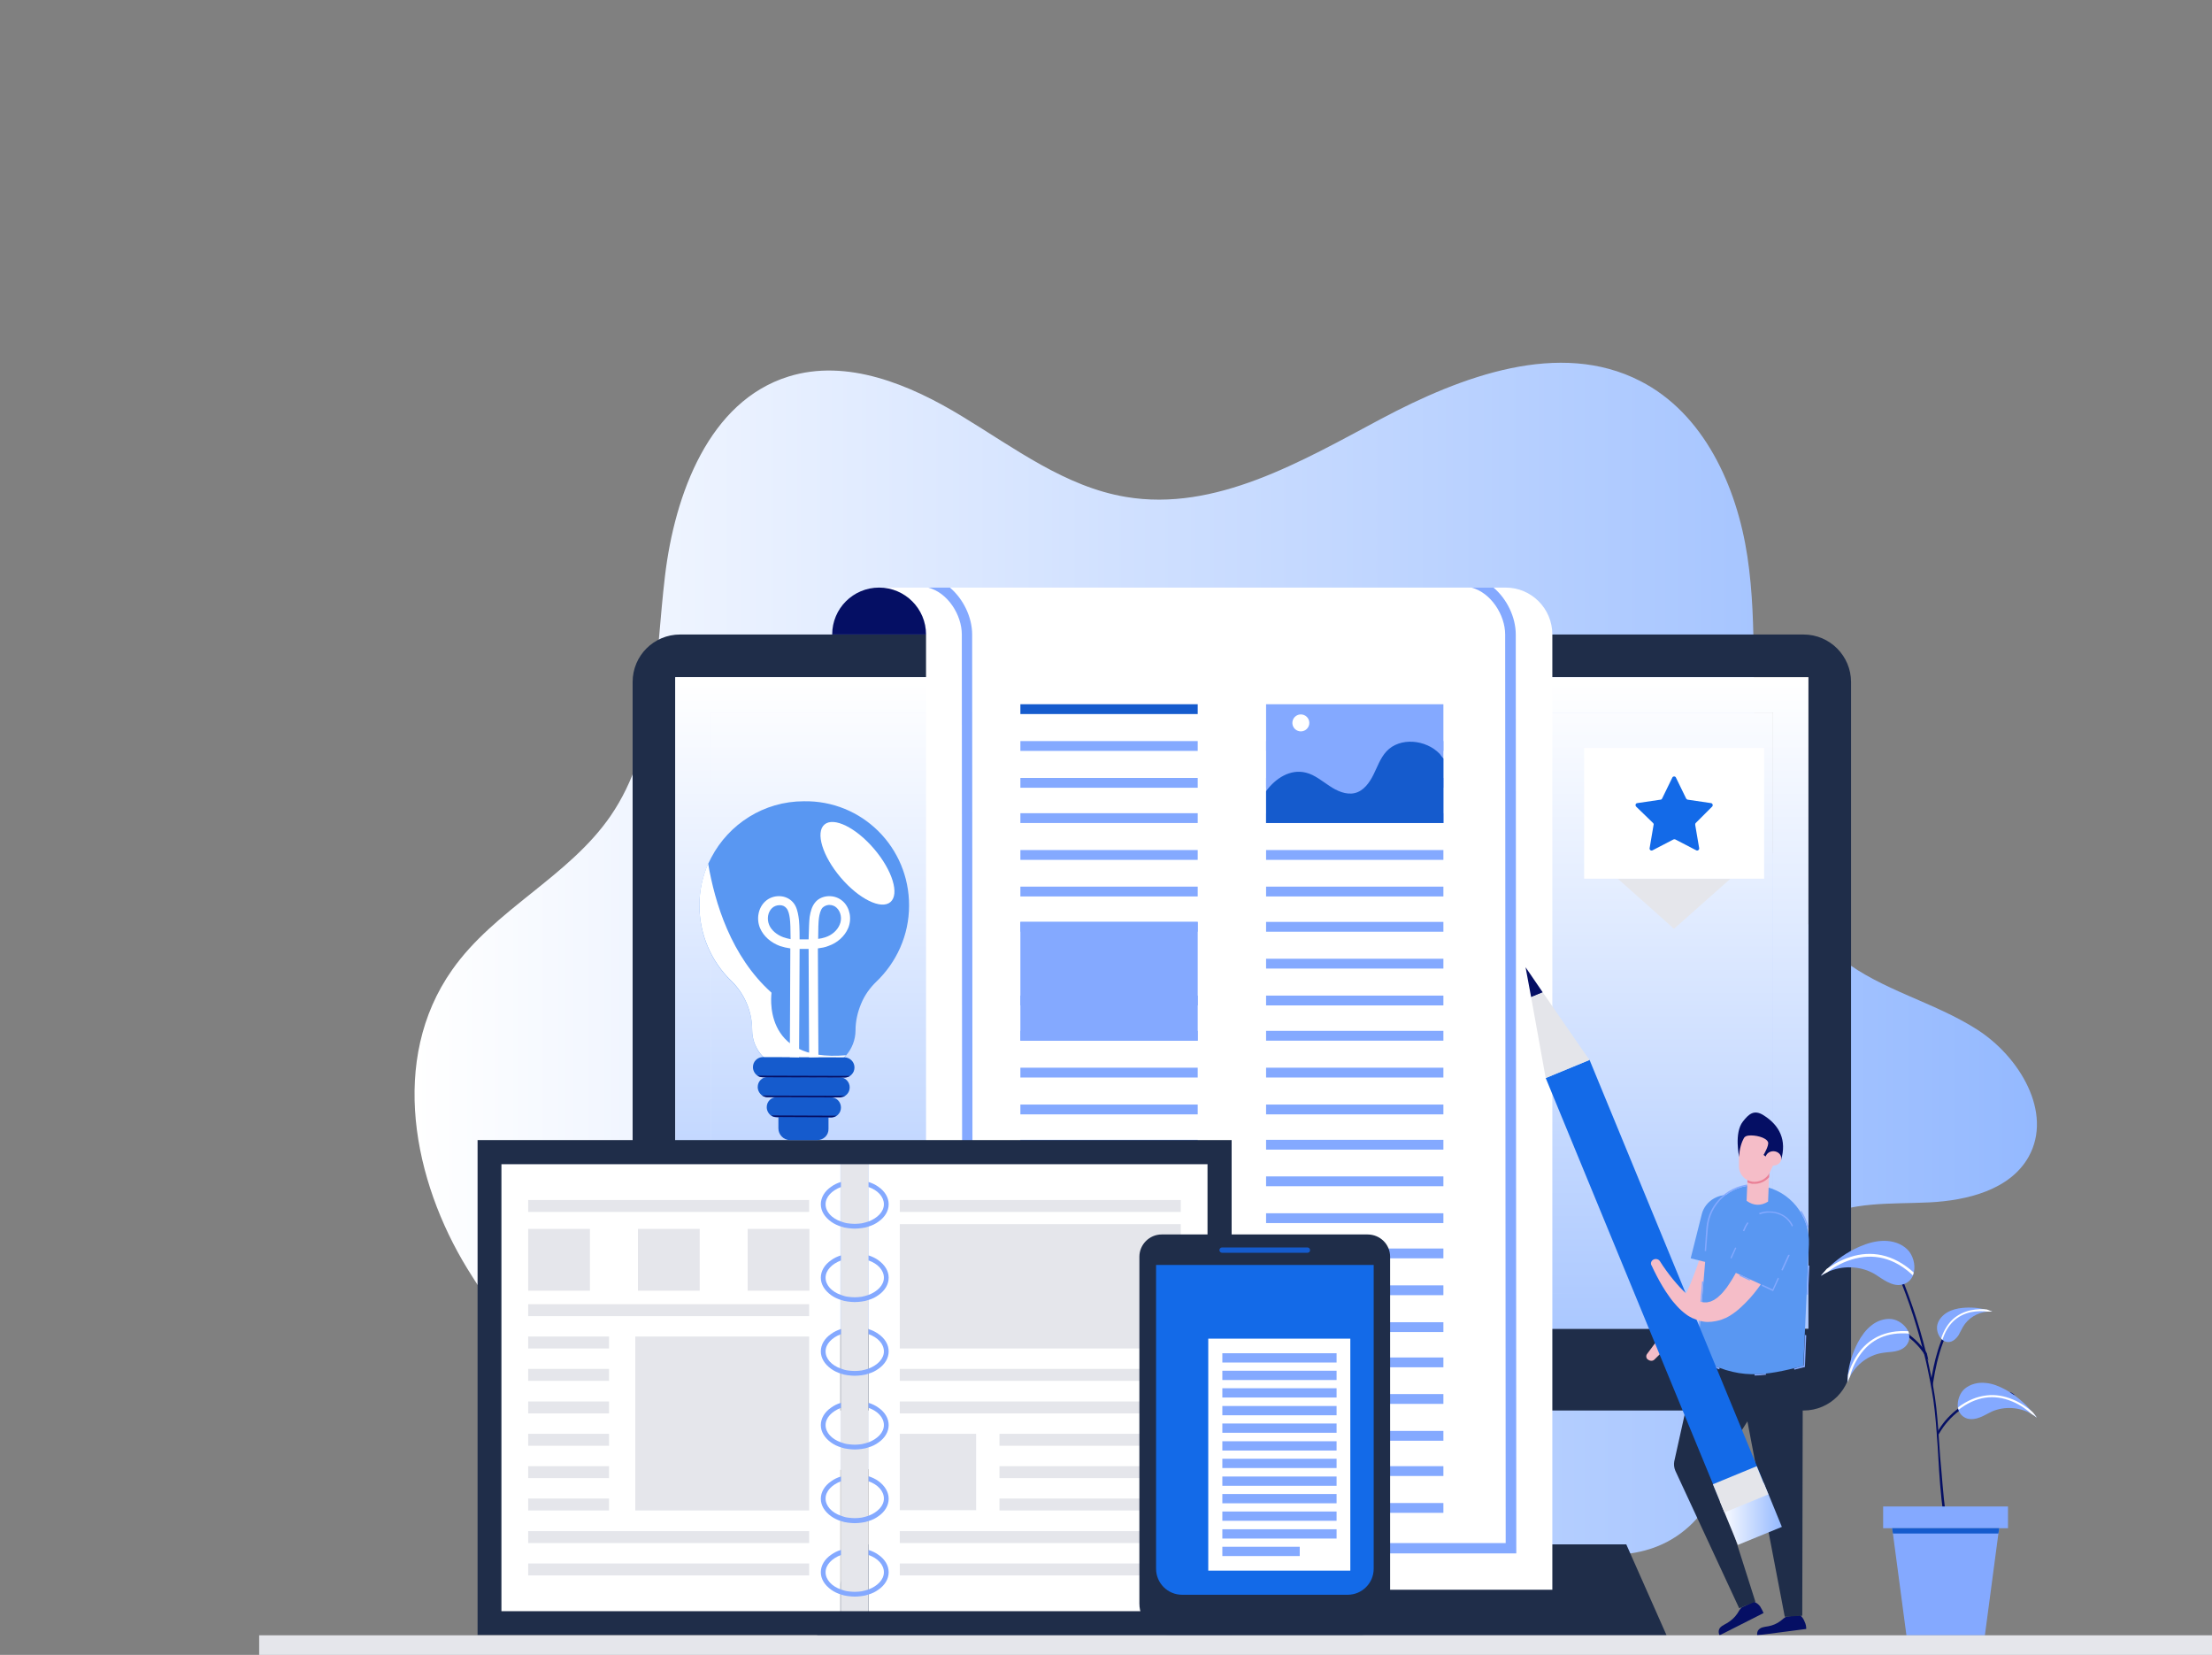 <svg width="734" height="549" viewBox="0 0 734 549" fill="none" xmlns="http://www.w3.org/2000/svg">
<rect x="0" y="0" width="734" height="549" fill="#808080" stroke="none"/>
<g clip-path="url(#clip0_1161_7643)">
<path d="M150.028 321.75C164.1 301.697 188.726 290.88 202.622 270.651C218.189 247.96 217.397 218.497 220.651 191.145C223.905 163.792 235.339 133.098 261.636 124.919C281.073 118.85 301.917 127.557 319.243 138.111C336.657 148.665 353.543 161.506 373.595 164.848C403.322 169.861 431.818 153.063 458.379 138.903C485.027 124.743 517.481 112.606 544.305 126.414C565.325 137.144 576.319 161.242 579.837 184.637C583.355 208.031 580.892 231.865 582.915 255.436C584.938 279.006 592.59 303.72 611.235 318.232C624.515 328.522 641.666 332.392 655.913 341.451C670.073 350.421 681.331 369.067 673.151 383.754C666.995 394.748 652.747 398.266 640.17 398.882C627.506 399.497 614.137 398.442 603.056 404.51C567.524 423.859 589.512 490.085 554.684 510.665C539.644 519.548 520.647 515.151 503.673 511.105C430.059 493.251 354.071 485.424 278.434 487.623C255.215 488.326 229.798 492.02 208.778 479.707C187.582 467.218 167.706 441.361 155.129 420.957C137.187 391.758 129.008 351.565 150.028 321.75Z" fill="url(#paint0_linear_1161_7643)"/>
<path d="M588.281 236.439H235.867V428.96H588.281V236.439Z" fill="url(#paint1_linear_1161_7643)"/>
<path d="M598.483 210.494H225.665C216.958 210.494 209.922 217.529 209.922 226.237V452.179C209.922 460.886 216.958 467.922 225.665 467.922H598.483C607.19 467.922 614.226 460.886 614.226 452.179V226.237C614.226 217.617 607.19 210.494 598.483 210.494ZM600.066 440.833H224.082V224.653H600.066V440.833Z" fill="#1F2D49"/>
<path d="M588.281 236.439H235.867V428.96H588.281V236.439Z" fill="url(#paint2_linear_1161_7643)"/>
<path d="M224.082 224.653V440.745H600.066V224.653H224.082ZM588.281 429.048H235.867V236.439H588.281V429.048Z" fill="url(#paint3_linear_1161_7643)"/>
<path d="M418.332 461.464C421.801 457.995 421.801 452.371 418.332 448.902C414.863 445.433 409.238 445.433 405.769 448.902C402.3 452.371 402.3 457.995 405.769 461.464C409.238 464.933 414.863 464.933 418.332 461.464Z" fill="#050F64"/>
<path d="M456.974 468.01H367.178V513.48H456.974V468.01Z" fill="#050F64"/>
<path d="M553.011 542.503H271.133L284.501 512.336H539.643L553.011 542.503Z" fill="#1F2D49"/>
<path d="M515.107 210.494V527.376H307.282V210.494C307.282 201.874 300.334 194.926 291.715 194.926H499.627C508.159 194.926 515.107 201.874 515.107 210.494Z" fill="white"/>
<path d="M488.283 194.926C494.703 196.597 499.452 203.985 499.452 210.494L499.628 511.897H322.762L322.586 210.494C322.586 204.777 319.684 198.708 315.198 194.926H307.986C314.495 196.597 319.156 203.985 319.156 210.494L319.332 515.327H503.146L502.97 210.494C502.97 204.777 500.068 198.708 495.583 194.926H488.283Z" fill="#84A9FF"/>
<path d="M307.279 210.494H276.145C276.145 201.874 283.093 194.926 291.712 194.926C300.243 194.926 307.279 201.874 307.279 210.494Z" fill="#050F64"/>
<path d="M397.428 233.624H338.59V236.879H397.428V233.624Z" fill="#155BCD"/>
<path d="M478.957 233.624H420.119V273.026H478.957V233.624Z" fill="#84A9FF"/>
<path d="M397.428 245.849H338.59V249.103H397.428V245.849Z" fill="#84A9FF"/>
<path d="M478.957 245.849H420.119V249.103H478.957V245.849Z" fill="#84A9FF"/>
<path d="M397.428 258.074H338.59V261.328H397.428V258.074Z" fill="#84A9FF"/>
<path d="M478.957 258.074H420.119V261.328H478.957V258.074Z" fill="#84A9FF"/>
<path d="M397.428 269.772H338.59V273.026H397.428V269.772Z" fill="#84A9FF"/>
<path d="M478.957 269.772H420.119V273.026H478.957V269.772Z" fill="#84A9FF"/>
<path d="M397.428 281.997H338.59V285.251H397.428V281.997Z" fill="#84A9FF"/>
<path d="M478.957 281.997H420.119V285.251H478.957V281.997Z" fill="#84A9FF"/>
<path d="M397.428 294.134H338.59V297.388H397.428V294.134Z" fill="#84A9FF"/>
<path d="M478.957 294.134H420.119V297.388H478.957V294.134Z" fill="#84A9FF"/>
<path d="M397.428 305.831H338.59V309.085H397.428V305.831Z" fill="#84A9FF"/>
<path d="M478.957 305.831H420.119V309.085H478.957V305.831Z" fill="#84A9FF"/>
<path d="M397.428 305.831H338.59V345.232H397.428V305.831Z" fill="#84A9FF"/>
<path d="M478.957 318.056H420.119V321.31H478.957V318.056Z" fill="#84A9FF"/>
<path d="M397.428 330.281H338.59V333.535H397.428V330.281Z" fill="#84A9FF"/>
<path d="M478.957 330.281H420.119V333.535H478.957V330.281Z" fill="#84A9FF"/>
<path d="M397.428 341.978H338.59V345.232H397.428V341.978Z" fill="#84A9FF"/>
<path d="M478.957 341.978H420.119V345.232H478.957V341.978Z" fill="#84A9FF"/>
<path d="M397.428 354.203H338.59V357.457H397.428V354.203Z" fill="#84A9FF"/>
<path d="M478.957 354.203H420.119V357.457H478.957V354.203Z" fill="#84A9FF"/>
<path d="M397.428 366.428H338.59V369.682H397.428V366.428Z" fill="#84A9FF"/>
<path d="M478.957 366.428H420.119V369.682H478.957V366.428Z" fill="#84A9FF"/>
<path d="M397.428 378.125H338.59V381.38H397.428V378.125Z" fill="#84A9FF"/>
<path d="M478.957 378.125H420.119V381.38H478.957V378.125Z" fill="#84A9FF"/>
<path d="M397.428 390.262H338.59V393.517H397.428V390.262Z" fill="#84A9FF"/>
<path d="M478.957 390.262H420.119V393.517H478.957V390.262Z" fill="#84A9FF"/>
<path d="M397.428 402.487H338.59V405.741H397.428V402.487Z" fill="#84A9FF"/>
<path d="M478.957 402.487H420.119V405.741H478.957V402.487Z" fill="#84A9FF"/>
<path d="M397.428 414.185H338.59V417.439H397.428V414.185Z" fill="#84A9FF"/>
<path d="M478.957 414.185H420.119V417.439H478.957V414.185Z" fill="#84A9FF"/>
<path d="M397.428 426.41H338.59V429.664H397.428V426.41Z" fill="#84A9FF"/>
<path d="M478.957 426.41H420.119V429.664H478.957V426.41Z" fill="#84A9FF"/>
<path d="M397.428 438.635H338.59V441.889H397.428V438.635Z" fill="#84A9FF"/>
<path d="M478.957 438.635H420.119V441.889H478.957V438.635Z" fill="#84A9FF"/>
<path d="M397.428 414.185H338.59V453.586H397.428V414.185Z" fill="#84A9FF"/>
<path d="M478.957 450.332H420.119V453.586H478.957V450.332Z" fill="#84A9FF"/>
<path d="M397.428 462.469H338.59V465.723H397.428V462.469Z" fill="#84A9FF"/>
<path d="M478.957 462.469H420.119V465.723H478.957V462.469Z" fill="#84A9FF"/>
<path d="M397.428 474.694H338.59V477.948H397.428V474.694Z" fill="#84A9FF"/>
<path d="M478.957 474.694H420.119V477.948H478.957V474.694Z" fill="#84A9FF"/>
<path d="M397.428 486.391H338.59V489.645H397.428V486.391Z" fill="#84A9FF"/>
<path d="M478.957 486.391H420.119V489.645H478.957V486.391Z" fill="#84A9FF"/>
<path d="M397.428 498.616H338.59V501.87H397.428V498.616Z" fill="#84A9FF"/>
<path d="M478.957 498.616H420.119V501.87H478.957V498.616Z" fill="#84A9FF"/>
<path d="M478.957 251.654V273.026H420.119V262.472C423.109 258.338 428.035 254.996 433.312 256.315C436.214 257.019 438.589 259.042 441.139 260.713C443.602 262.384 446.68 263.791 449.582 263.087C452.485 262.384 454.419 259.657 455.739 257.019C457.058 254.38 458.025 251.478 460.048 249.279C464.534 244.442 473.153 245.322 477.726 250.071C478.166 250.687 478.518 251.126 478.957 251.654Z" fill="#155BCD"/>
<path d="M434.433 240.268C434.682 238.734 433.64 237.289 432.106 237.04C430.571 236.791 429.126 237.832 428.877 239.367C428.628 240.901 429.67 242.347 431.204 242.596C432.738 242.845 434.184 241.803 434.433 240.268Z" fill="white"/>
<path d="M278.875 384.634H164.805V536.083H278.875V384.634Z" fill="white"/>
<path d="M402.268 384.634H288.197V536.083H402.268V384.634Z" fill="white"/>
<path d="M288.198 384.634H278.963V536.083H288.198V384.634Z" fill="#E5E6EB"/>
<path d="M391.803 398.09H298.576V402.048H391.803V398.09Z" fill="#E5E6EB"/>
<path d="M391.803 454.114H298.576V458.071H391.803V454.114Z" fill="#E5E6EB"/>
<path d="M391.803 464.932H298.576V468.889H391.803V464.932Z" fill="#E5E6EB"/>
<path d="M391.804 475.661H331.646V479.619H391.804V475.661Z" fill="#E5E6EB"/>
<path d="M391.804 486.391H331.646V490.349H391.804V486.391Z" fill="#E5E6EB"/>
<path d="M391.804 497.121H331.646V501.079H391.804V497.121Z" fill="#E5E6EB"/>
<path d="M391.803 507.939H298.576V511.897H391.803V507.939Z" fill="#E5E6EB"/>
<path d="M391.803 518.669H298.576V522.626H391.803V518.669Z" fill="#E5E6EB"/>
<path d="M391.803 406.093H298.576V447.342H391.803V406.093Z" fill="#E5E6EB"/>
<path d="M323.906 475.661H298.576V500.991H323.906V475.661Z" fill="#E5E6EB"/>
<path d="M268.496 398.09H175.27V402.048H268.496V398.09Z" fill="#E5E6EB"/>
<path d="M268.496 432.654H175.27V436.612H268.496V432.654Z" fill="#E5E6EB"/>
<path d="M202.094 443.384H175.27V447.342H202.094V443.384Z" fill="#E5E6EB"/>
<path d="M202.094 454.114H175.27V458.071H202.094V454.114Z" fill="#E5E6EB"/>
<path d="M202.094 464.932H175.27V468.889H202.094V464.932Z" fill="#E5E6EB"/>
<path d="M202.094 475.661H175.27V479.619H202.094V475.661Z" fill="#E5E6EB"/>
<path d="M202.094 486.391H175.27V490.349H202.094V486.391Z" fill="#E5E6EB"/>
<path d="M202.094 497.121H175.27V501.079H202.094V497.121Z" fill="#E5E6EB"/>
<path d="M268.496 507.939H175.27V511.897H268.496V507.939Z" fill="#E5E6EB"/>
<path d="M268.496 518.669H175.27V522.626H268.496V518.669Z" fill="#E5E6EB"/>
<path d="M232.176 407.676H211.684V428.169H232.176V407.676Z" fill="#E5E6EB"/>
<path d="M195.762 407.676H175.27V428.169H195.762V407.676Z" fill="#E5E6EB"/>
<path d="M268.584 407.676H248.092V428.169H268.584V407.676Z" fill="#E5E6EB"/>
<path d="M268.496 443.384H210.801V501.079H268.496V443.384Z" fill="#E5E6EB"/>
<path d="M158.473 378.213V542.415H408.689V378.213H158.473ZM400.686 386.217V534.5H166.388V386.217H400.686Z" fill="#1F2D49"/>
<path d="M291.454 393.692C290.487 392.989 289.343 392.461 288.2 392.109V393.78C291.278 394.836 293.301 397.035 293.301 399.497C293.301 401.96 291.19 404.071 288.2 405.214C287.496 405.478 286.705 405.654 285.913 405.83C285.21 405.917 284.418 406.005 283.627 406.005C282.835 406.005 282.044 405.917 281.34 405.83C280.548 405.742 279.757 405.478 279.053 405.214C275.975 404.158 273.952 401.96 273.952 399.497C273.952 397.035 276.063 394.924 279.053 393.78V392.109C277.822 392.461 276.767 392.989 275.799 393.692C273.6 395.188 272.369 397.298 272.369 399.497C272.369 401.696 273.6 403.719 275.799 405.302C276.767 406.005 277.91 406.533 279.053 406.885C279.757 407.149 280.548 407.325 281.34 407.413C282.132 407.501 282.835 407.588 283.627 407.588C284.418 407.588 285.21 407.501 285.913 407.413C286.705 407.325 287.496 407.149 288.2 406.885C289.431 406.533 290.487 406.005 291.454 405.302C293.653 403.807 294.884 401.696 294.884 399.497C294.884 397.298 293.653 395.188 291.454 393.692Z" fill="#84A9FF"/>
<path d="M291.454 418.054C290.487 417.351 289.343 416.823 288.2 416.471V418.142C291.278 419.198 293.301 421.396 293.301 423.859C293.301 426.322 291.19 428.432 288.2 429.576C287.496 429.84 286.705 430.016 285.913 430.191C285.21 430.279 284.418 430.367 283.627 430.367C282.835 430.367 282.044 430.279 281.34 430.191C280.548 430.103 279.757 429.84 279.053 429.576C275.975 428.52 273.952 426.322 273.952 423.859C273.952 421.396 276.063 419.286 279.053 418.142V416.471C277.822 416.823 276.767 417.351 275.799 418.054C273.6 419.55 272.369 421.66 272.369 423.859C272.369 426.058 273.6 428.081 275.799 429.664C276.767 430.367 277.91 430.895 279.053 431.247C279.757 431.511 280.548 431.687 281.34 431.775C282.132 431.862 282.835 431.95 283.627 431.95C284.418 431.95 285.21 431.862 285.913 431.775C286.705 431.687 287.496 431.511 288.2 431.247C289.431 430.895 290.487 430.367 291.454 429.664C293.653 428.169 294.884 426.058 294.884 423.859C294.884 421.66 293.653 419.637 291.454 418.054Z" fill="#84A9FF"/>
<path d="M291.454 442.504C290.487 441.801 289.343 441.273 288.2 440.921V442.592C291.278 443.648 293.301 445.846 293.301 448.309C293.301 450.772 291.19 452.882 288.2 454.026C287.496 454.29 286.705 454.466 285.913 454.641C285.21 454.729 284.418 454.817 283.627 454.817C282.835 454.817 282.044 454.729 281.34 454.641C280.548 454.554 279.757 454.29 279.053 454.026C275.975 452.97 273.952 450.772 273.952 448.309C273.952 445.846 276.063 443.736 279.053 442.592V440.921C277.822 441.273 276.767 441.801 275.799 442.504C273.6 444 272.369 446.11 272.369 448.309C272.369 450.508 273.6 452.531 275.799 454.114C276.767 454.817 277.91 455.345 279.053 455.697C279.757 455.961 280.548 456.137 281.34 456.225C282.132 456.312 282.835 456.4 283.627 456.4C284.418 456.4 285.21 456.312 285.913 456.225C286.705 456.137 287.496 455.961 288.2 455.697C289.431 455.345 290.487 454.817 291.454 454.114C293.653 452.619 294.884 450.508 294.884 448.309C294.884 446.11 293.653 444 291.454 442.504Z" fill="#84A9FF"/>
<path d="M291.454 466.954C290.487 466.251 289.343 465.723 288.2 465.371V467.042C291.278 468.098 293.301 470.296 293.301 472.759C293.301 475.222 291.19 477.332 288.2 478.476C287.496 478.74 286.705 478.915 285.913 479.091C285.21 479.179 284.418 479.267 283.627 479.267C282.835 479.267 282.044 479.179 281.34 479.091C280.548 479.003 279.757 478.74 279.053 478.476C275.975 477.42 273.952 475.222 273.952 472.759C273.952 470.296 276.063 468.186 279.053 467.042V465.371C277.822 465.723 276.767 466.251 275.799 466.954C273.6 468.449 272.369 470.56 272.369 472.759C272.369 474.958 273.6 476.981 275.799 478.564C276.767 479.267 277.91 479.795 279.053 480.147C279.757 480.411 280.548 480.587 281.34 480.674C282.132 480.762 282.835 480.85 283.627 480.85C284.418 480.85 285.21 480.762 285.913 480.674C286.705 480.587 287.496 480.411 288.2 480.147C289.431 479.795 290.487 479.267 291.454 478.564C293.653 477.069 294.884 474.958 294.884 472.759C294.884 470.56 293.653 468.449 291.454 466.954Z" fill="#84A9FF"/>
<path d="M291.454 491.316C290.487 490.613 289.343 490.085 288.2 489.733V491.404C291.278 492.46 293.301 494.658 293.301 497.121C293.301 499.584 291.19 501.694 288.2 502.838C287.496 503.102 286.705 503.278 285.913 503.453C285.21 503.541 284.418 503.629 283.627 503.629C282.835 503.629 282.044 503.541 281.34 503.453C280.548 503.365 279.757 503.102 279.053 502.838C275.975 501.782 273.952 499.584 273.952 497.121C273.952 494.658 276.063 492.548 279.053 491.404V489.821C277.822 490.173 276.767 490.701 275.799 491.404C273.6 492.899 272.369 495.01 272.369 497.209C272.369 499.408 273.6 501.431 275.799 503.014C276.767 503.717 277.91 504.245 279.053 504.597C279.757 504.861 280.548 505.036 281.34 505.124C282.132 505.212 282.835 505.3 283.627 505.3C284.418 505.3 285.21 505.212 285.913 505.124C286.705 505.036 287.496 504.861 288.2 504.597C289.431 504.245 290.487 503.717 291.454 503.014C293.653 501.519 294.884 499.408 294.884 497.209C294.884 495.01 293.653 492.899 291.454 491.316Z" fill="#84A9FF"/>
<path d="M291.454 515.766C290.487 515.063 289.343 514.535 288.2 514.183V515.854C291.278 516.91 293.301 519.108 293.301 521.571C293.301 524.034 291.19 526.144 288.2 527.288C287.496 527.552 286.705 527.727 285.913 527.903C285.21 527.991 284.418 528.079 283.627 528.079C282.835 528.079 282.044 527.991 281.34 527.903C280.548 527.815 279.757 527.552 279.053 527.288C275.975 526.232 273.952 524.034 273.952 521.571C273.952 519.108 276.063 516.998 279.053 515.854V514.183C277.822 514.535 276.767 515.063 275.799 515.766C273.6 517.262 272.369 519.372 272.369 521.571C272.369 523.77 273.6 525.793 275.799 527.376C276.767 528.079 277.91 528.607 279.053 528.959C279.757 529.223 280.548 529.399 281.34 529.486C282.132 529.574 282.835 529.662 283.627 529.662C284.418 529.662 285.21 529.574 285.913 529.486C286.705 529.399 287.496 529.223 288.2 528.959C289.431 528.607 290.487 528.079 291.454 527.376C293.653 525.881 294.884 523.77 294.884 521.571C294.884 519.372 293.653 517.262 291.454 515.766Z" fill="#84A9FF"/>
<path d="M453.801 409.523H385.464C381.418 409.523 378.076 412.865 378.076 416.911V531.949C378.076 537.754 382.825 542.503 388.63 542.503H450.722C456.527 542.503 461.276 537.754 461.276 531.949V416.911C461.276 412.778 457.934 409.523 453.801 409.523Z" fill="#1F2D49"/>
<path d="M455.824 419.638V520.428C455.824 525.177 451.954 529.047 447.205 529.047H392.236C387.487 529.047 383.617 525.177 383.617 520.428V419.638H455.824Z" fill="#136AE8"/>
<path d="M433.836 415.592H405.516C404.989 415.592 404.637 415.152 404.637 414.712C404.637 414.185 405.076 413.833 405.516 413.833H433.836C434.364 413.833 434.715 414.273 434.715 414.712C434.715 415.24 434.364 415.592 433.836 415.592Z" fill="#155BCD"/>
<path d="M448.072 521.043V444.087H400.931V521.043H448.072Z" fill="white"/>
<path d="M443.512 448.925H405.605V452.003H443.512V448.925Z" fill="#84A9FF"/>
<path d="M443.512 454.729H405.605V457.808H443.512V454.729Z" fill="#84A9FF"/>
<path d="M443.512 460.534H405.605V463.612H443.512V460.534Z" fill="#84A9FF"/>
<path d="M443.512 466.427H405.605V469.505H443.512V466.427Z" fill="#84A9FF"/>
<path d="M443.512 472.231H405.605V475.31H443.512V472.231Z" fill="#84A9FF"/>
<path d="M443.512 478.124H405.605V481.202H443.512V478.124Z" fill="#84A9FF"/>
<path d="M443.512 483.929H405.605V487.007H443.512V483.929Z" fill="#84A9FF"/>
<path d="M443.512 489.821H405.605V492.9H443.512V489.821Z" fill="#84A9FF"/>
<path d="M443.512 495.626H405.605V498.704H443.512V495.626Z" fill="#84A9FF"/>
<path d="M443.512 501.431H405.605V504.509H443.512V501.431Z" fill="#84A9FF"/>
<path d="M443.512 507.323H405.605V510.401H443.512V507.323Z" fill="#84A9FF"/>
<path d="M431.287 513.128H405.605V516.206H431.287V513.128Z" fill="#84A9FF"/>
<path d="M301.652 300.466C301.652 310.316 297.43 319.287 290.834 325.62C288.636 327.73 286.877 330.193 285.733 333.007C284.59 335.734 283.886 338.724 283.886 341.802C283.886 344.968 282.655 347.959 280.72 350.158C279.049 352.092 276.85 353.412 274.3 354.115C273.332 354.379 272.277 354.467 271.134 354.467H262.251C258.733 354.467 255.566 353.06 253.28 350.685C250.993 348.399 249.586 345.232 249.586 341.714C249.586 335.558 247.035 329.665 242.638 325.444C236.13 319.111 232.084 310.228 232.084 300.378C232.084 295.453 233.139 290.792 234.986 286.57C235.338 285.866 235.69 285.163 236.042 284.459C241.846 273.378 253.456 265.814 266.736 265.814C286.085 265.462 301.74 281.117 301.652 300.466Z" fill="#5997F2"/>
<path d="M280.72 350.07C279.049 352.004 276.85 353.324 274.3 354.027C273.332 354.291 272.277 354.379 271.134 354.379H262.251C258.733 354.379 255.566 352.972 253.28 350.597C250.993 348.311 249.586 345.144 249.586 341.626C249.586 335.47 247.035 329.577 242.638 325.356C236.13 319.023 232.084 310.14 232.084 300.29C232.084 295.365 233.139 290.704 234.986 286.482C237.185 299.411 242.55 317.264 256.006 329.313C256.094 329.226 252.312 352.532 280.72 350.07Z" fill="white"/>
<path d="M295.466 299.252C298.537 296.64 296.13 288.764 290.088 281.659C284.047 274.555 276.66 270.912 273.588 273.524C270.517 276.136 272.925 284.012 278.966 291.117C285.008 298.221 292.395 301.864 295.466 299.252Z" fill="white"/>
<path d="M283.534 354.115C283.534 355.083 283.182 355.874 282.567 356.49C282.391 356.666 282.215 356.842 282.039 356.93C281.511 357.281 280.896 357.457 280.192 357.457L253.192 357.369C252.488 357.369 251.872 357.193 251.345 356.842C250.465 356.226 249.85 355.171 249.85 354.027C249.85 353.06 250.201 352.268 250.817 351.653C251.433 351.037 252.224 350.685 253.192 350.685L280.192 350.773C282.039 350.773 283.534 352.268 283.534 354.115Z" fill="#155BCD"/>
<path d="M281.95 360.711C281.95 361.679 281.598 362.47 280.983 363.086C280.807 363.262 280.631 363.35 280.455 363.526C280.015 363.878 279.4 364.053 278.784 364.053C278.696 364.053 278.608 364.053 278.608 364.053L254.774 363.966C254.686 363.966 254.598 363.966 254.598 363.966C253.982 363.966 253.454 363.702 252.927 363.438C252.047 362.822 251.432 361.767 251.432 360.623C251.432 359.656 251.783 358.864 252.399 358.249C253.015 357.633 253.806 357.281 254.774 357.281L278.608 357.369C280.455 357.369 281.95 358.864 281.95 360.711Z" fill="#155BCD"/>
<path d="M271.134 378.213H262.163C260.052 378.213 258.293 376.454 258.293 374.344V367.22L274.915 367.308V374.432C275.003 376.542 273.332 378.213 271.134 378.213Z" fill="#155BCD"/>
<path d="M279.05 367.396C279.05 368.363 278.698 369.155 278.082 369.77C277.906 369.946 277.73 370.122 277.555 370.21C277.027 370.562 276.411 370.738 275.708 370.738L257.766 370.65C257.062 370.65 256.447 370.474 255.919 370.122C255.039 369.506 254.424 368.451 254.424 367.308C254.424 366.34 254.776 365.549 255.391 364.933C256.007 364.317 256.798 363.966 257.766 363.966L275.708 364.054C277.555 363.966 279.05 365.549 279.05 367.396Z" fill="#155BCD"/>
<path d="M282.038 356.93C281.51 357.281 280.895 357.457 280.191 357.457L253.191 357.369C252.487 357.369 251.871 357.193 251.344 356.842L282.038 356.93Z" fill="#050F64"/>
<path d="M280.368 363.526L278.697 364.054L254.511 363.966C253.895 363.966 253.368 363.702 252.84 363.438L280.368 363.526Z" fill="#050F64"/>
<path d="M277.556 370.122C277.028 370.474 276.412 370.65 275.709 370.65L257.767 370.562C257.063 370.562 256.448 370.386 255.92 370.034L277.556 370.122Z" fill="#050F64"/>
<path d="M279.752 299.059C278.433 297.828 276.674 297.212 274.827 297.3C273.156 297.388 271.573 298.091 270.605 299.235C269.374 300.642 268.934 302.489 268.67 304.16C268.495 305.479 268.407 308.294 268.319 311.636C267.879 311.636 265.768 311.636 265.328 311.636C265.328 308.294 265.24 305.479 264.977 304.16C264.713 302.577 264.361 300.642 263.042 299.235C261.986 298.091 260.491 297.388 258.82 297.3C256.973 297.212 255.214 297.828 253.895 299.059C251.608 301.17 250.905 304.863 252.224 307.942C253.367 310.58 255.742 312.691 258.82 313.834C259.876 314.186 261.019 314.45 262.25 314.626C262.25 321.574 262.074 350.509 262.074 350.685L265.152 350.773C265.152 350.245 265.328 321.662 265.328 314.802C265.856 314.802 267.791 314.802 268.319 314.802C268.319 321.662 268.495 350.245 268.495 350.773L271.573 350.685C271.573 350.597 271.397 321.662 271.397 314.626C272.628 314.45 273.772 314.274 274.827 313.834C277.905 312.779 280.28 310.58 281.423 307.942C282.742 304.863 282.039 301.17 279.752 299.059ZM259.963 310.932C257.765 310.14 255.918 308.557 255.214 306.798C254.423 304.863 254.774 302.577 256.182 301.258C256.797 300.642 257.765 300.29 258.644 300.29C258.732 300.29 258.732 300.29 258.82 300.29C259.7 300.29 260.403 300.642 260.931 301.258C261.634 302.049 261.898 303.368 262.074 304.6C262.25 305.831 262.338 308.381 262.338 311.548C261.459 311.372 260.667 311.196 259.963 310.932ZM278.609 306.798C277.817 308.645 276.058 310.228 273.859 310.932C273.068 311.196 272.276 311.372 271.485 311.46C271.485 308.381 271.573 305.743 271.749 304.512C271.925 303.368 272.188 302.049 272.892 301.17C273.42 300.642 274.123 300.29 275.003 300.202C275.091 300.202 275.091 300.202 275.179 300.202C276.146 300.202 277.026 300.554 277.641 301.17C279.049 302.489 279.488 304.863 278.609 306.798Z" fill="white"/>
<path d="M585.38 248.136H525.662V291.495H585.38V248.136Z" fill="white"/>
<path d="M555.477 291.583H536.92L555.477 308.118L574.123 291.583H555.477Z" fill="#E5E6EB"/>
<path d="M568.141 267.573C568.493 267.221 568.317 266.518 567.79 266.43L560.05 265.286C559.874 265.286 559.698 265.11 559.522 264.934L556.092 257.898C555.828 257.459 555.213 257.459 554.949 257.898L551.519 264.934C551.431 265.11 551.255 265.286 550.991 265.286L543.252 266.43C542.724 266.518 542.548 267.133 542.9 267.573L548.529 273.026C548.705 273.202 548.792 273.378 548.704 273.641L547.385 281.381C547.297 281.909 547.825 282.348 548.353 282.085L555.301 278.479C555.477 278.391 555.74 278.391 555.916 278.479L562.864 282.085C563.304 282.348 563.92 281.909 563.832 281.381L562.513 273.641C562.513 273.466 562.513 273.202 562.688 273.026L568.141 267.573Z" fill="#136AE8"/>
<path d="M585.201 535.115L570.602 542.503C570.338 541.975 570.25 541.448 570.338 540.92C570.426 540.304 570.865 539.777 571.393 539.425C571.921 539.073 572.448 538.809 573.064 538.457C574.383 537.666 575.615 536.61 576.494 535.291C576.934 534.588 577.286 533.884 577.901 533.268L581.947 531.333C582.827 531.685 583.53 532.213 584.058 532.917C584.498 533.62 584.849 534.324 585.201 535.115Z" fill="#050F64"/>
<path d="M599.36 540.392L583.09 542.503C583.002 541.975 583.09 541.36 583.353 540.92C583.705 540.392 584.233 540.04 584.849 539.865C585.464 539.689 586.08 539.601 586.696 539.513C588.191 539.249 589.686 538.633 590.917 537.666C591.533 537.138 592.148 536.61 592.852 536.259L597.337 535.819C598.041 536.434 598.569 537.226 598.833 538.018C599.184 538.721 599.36 539.513 599.36 540.392Z" fill="#050F64"/>
<path d="M555.913 487.886L577.109 533.532L582.474 531.334L568.93 488.766L579.836 471.528L592.236 536.347L598.041 535.995L598.217 453.234C598.305 452.443 563.213 450.332 563.213 450.332L555.562 484.808C555.386 485.776 555.474 486.831 555.913 487.886Z" fill="#1F2D49"/>
<path d="M546.588 449.101C547.995 447.166 549.402 445.319 550.809 443.56C551.161 443.12 551.513 442.68 551.777 442.153C552.129 441.713 552.48 441.273 552.744 440.746L553.712 439.338L554.151 438.635L554.591 437.931C556.966 434.149 559.077 430.192 560.836 426.146C561.627 424.035 562.507 422.012 563.21 419.902L563.738 418.318C563.826 418.055 563.914 417.791 564.002 417.527L564.266 416.735L565.233 413.569C565.321 413.305 565.409 413.041 565.497 412.778L565.673 411.986L566.113 410.403L566.552 408.82L566.728 408.028L566.816 407.589L566.904 407.149L567.608 403.895C567.872 402.839 568.048 401.696 568.223 400.641C568.487 399.233 569.367 398.178 570.598 397.474C571.829 396.771 573.412 396.507 574.996 396.859C576.579 397.211 577.898 398.09 578.689 399.321C579.481 400.553 579.745 402.048 579.305 403.455C578.953 404.598 578.514 405.742 578.074 406.885L576.842 410.227L576.667 410.667L576.491 411.107L576.139 411.898L575.435 413.569L574.732 415.24L574.38 416.032C574.292 416.296 574.116 416.559 574.028 416.823L572.533 420.077L572.181 420.869C572.093 421.133 571.917 421.397 571.741 421.661L570.862 423.244C569.807 425.354 568.487 427.465 567.344 429.488C564.793 433.534 561.979 437.491 558.813 441.009L558.197 441.713L557.582 442.329L556.35 443.648C555.91 444.088 555.559 444.527 555.119 444.967C554.679 445.407 554.327 445.847 553.888 446.198C552.217 447.869 550.546 449.453 548.963 451.036C548.435 451.563 547.555 451.563 546.852 451.036C546.236 450.684 546.06 449.716 546.588 449.101Z" fill="#F5BDC8"/>
<path d="M577.196 421.485L580.89 406.797C582.034 402.312 579.659 397.738 575.174 396.683C570.688 395.539 565.851 398.266 564.708 402.751L561.014 417.439L577.196 421.485Z" fill="#5997F2"/>
<path d="M584.497 393.429C575.614 392.021 567.434 398.442 566.731 407.413L563.213 450.244C576.933 458.159 585.552 456.4 598.393 453.146L600.24 412.865C600.679 403.279 593.907 394.924 584.497 393.429Z" fill="#5997F2"/>
<path d="M597.426 401.96C598.481 403.631 599.272 405.478 599.712 407.413L600.152 407.237C599.624 405.302 598.833 403.367 597.777 401.696L597.426 401.96ZM595.315 453.938L595.403 454.378C596.458 454.114 597.514 453.85 598.569 453.586L598.921 453.498L599.36 442.944L598.921 442.856L598.481 453.058C597.338 453.41 596.282 453.674 595.315 453.938ZM562.773 450.508L563.037 450.684C565.676 452.179 568.138 453.41 570.513 454.29L570.601 453.762C568.314 452.882 565.852 451.739 563.213 450.244L565.236 425.09H564.796L562.773 450.508ZM585.904 455.697C584.673 455.785 583.442 455.873 582.21 455.873V456.312C583.53 456.312 584.849 456.224 586.08 456.049L585.904 455.697ZM599.536 429.488H599.976L600.416 419.813L599.976 419.901L599.536 429.488ZM565.676 414.976L566.116 415.064L566.731 407.413C567.347 399.321 574.119 393.253 582.034 393.253C582.386 393.253 582.826 393.253 583.178 393.253V392.813C582.826 392.813 582.474 392.813 582.122 392.813C573.855 392.725 566.819 399.145 566.203 407.413L565.676 414.976Z" fill="#84A9FF"/>
<path d="M585.291 491.968L527.455 351.613L512.899 357.611L570.735 497.966L585.291 491.968Z" fill="#136AE8"/>
<path d="M576.67 512.512L570.689 498.001L585.289 491.932L591.27 506.532L576.67 512.512Z" fill="url(#paint4_linear_1161_7643)"/>
<path d="M586.785 495.749L582.932 486.398L568.376 492.396L572.229 501.747L586.785 495.749Z" fill="#E4E5EA"/>
<path d="M511.939 329.225L508.07 330.809L506.223 320.87L511.939 329.225Z" fill="#050F64"/>
<path d="M527.417 351.653L512.906 357.633L508.068 330.809L511.938 329.225L527.417 351.653Z" fill="#E4E5EA"/>
<path d="M548.614 417.879C549.405 417.439 550.373 417.703 550.813 418.406C552.132 420.517 553.627 422.54 555.122 424.387C555.914 425.354 556.705 426.234 557.497 427.113C558.288 427.993 559.168 428.784 560.047 429.488C560.927 430.191 561.806 430.807 562.686 431.247C562.95 431.335 563.125 431.423 563.389 431.511L563.741 431.599L563.917 431.687L564.093 431.775C564.533 431.95 564.972 431.95 565.324 432.038C565.764 432.038 566.116 432.038 566.468 432.038C566.819 431.95 567.171 431.862 567.611 431.775C567.963 431.599 568.314 431.423 568.754 431.247C569.106 430.983 569.458 430.807 569.898 430.455C570.601 429.84 571.393 429.136 572.008 428.345C572.712 427.553 573.328 426.673 573.943 425.706C575.175 423.859 576.318 421.748 577.373 419.638C578.429 417.527 579.396 415.328 580.364 413.041C581.331 410.755 582.21 408.556 583.002 406.181C583.618 404.774 584.673 403.631 586.08 403.103C587.487 402.575 589.071 402.487 590.566 403.191C592.061 403.807 593.204 405.038 593.732 406.445C594.26 407.852 594.26 409.435 593.468 410.931C592.237 413.217 591.005 415.504 589.686 417.703C588.367 419.989 586.96 422.188 585.465 424.387C583.97 426.586 582.386 428.784 580.539 430.807C579.572 431.862 578.605 432.83 577.549 433.797C576.494 434.765 575.262 435.732 573.943 436.524C573.24 436.964 572.536 437.315 571.744 437.579C570.953 437.931 570.161 438.107 569.282 438.283C568.402 438.459 567.523 438.547 566.643 438.547C565.764 438.547 564.884 438.371 564.093 438.195C563.301 437.931 562.51 437.667 561.718 437.315L561.454 437.227L561.191 437.052L560.663 436.788C560.311 436.612 559.959 436.348 559.695 436.172C558.464 435.293 557.409 434.325 556.441 433.27C555.474 432.214 554.594 431.159 553.891 430.104C553.099 429.048 552.396 427.905 551.692 426.761C550.373 424.563 549.142 422.188 548.086 419.901C547.558 419.198 547.91 418.23 548.614 417.879Z" fill="#F5BDC8"/>
<path d="M588.102 427.817L594.434 414.009C596.369 409.875 594.874 404.95 590.652 403.015C586.519 401.08 581.242 402.927 579.307 407.061L572.975 420.869L588.102 427.817Z" fill="#5997F2"/>
<path d="M578.341 408.292C578.429 408.38 578.605 408.38 578.78 408.468L579.396 407.061C579.66 406.621 579.924 406.093 580.188 405.742L579.836 405.478C579.484 405.917 579.22 406.445 578.956 406.885L578.341 408.292ZM584.585 426.586L588.367 428.345L590.302 424.123L589.95 423.859L588.191 427.729L584.761 426.146L584.585 426.586ZM593.38 416.295L591.093 421.309L591.533 421.484L593.908 416.295H593.38ZM583.618 402.487L583.969 402.839C586.08 402.048 588.543 402.048 590.742 403.015C592.501 403.807 593.82 405.214 594.611 406.885L594.963 406.621C594.172 404.862 592.764 403.455 590.917 402.663C589.774 402.136 588.543 401.872 587.224 401.872C585.904 401.784 584.673 402.048 583.618 402.487ZM574.207 417.263L574.559 417.527L576.142 414.009L575.79 413.833L574.207 417.263ZM577.197 423.243L580.627 424.827L580.715 424.387L577.373 422.804L577.197 423.243Z" fill="#84A9FF"/>
<path d="M580.01 387.36L579.57 398.354C581.857 400.025 584.32 400.113 586.694 398.618L587.134 387.624L580.01 387.36Z" fill="#F5BDC8"/>
<path d="M580.01 387.36L579.834 392.285C580.362 392.461 580.889 392.637 581.417 392.725C581.593 392.725 581.769 392.725 581.945 392.725C583.88 392.813 585.815 391.934 587.046 390.526L587.134 387.536L580.01 387.36Z" fill="#EA8096"/>
<path d="M577.021 380.5V385.074V386.92C577.021 389.471 578.956 391.67 581.507 392.022C582.386 392.109 583.178 392.022 583.97 391.758C584.145 391.67 584.321 391.67 584.497 391.582C584.585 391.494 584.673 391.494 584.849 391.406C585.816 390.878 586.696 390.087 587.224 389.031C587.663 388.152 588.103 387.184 588.543 386.217C588.807 385.601 588.983 385.074 589.246 384.458C590.302 381.731 589.774 378.653 587.927 376.542C586.256 374.695 584.145 374.08 581.595 374.783C578.868 375.399 577.021 377.774 577.021 380.5Z" fill="#F5BDC8"/>
<path d="M585.903 383.666L585.199 383.139C585.199 383.139 587.046 380.06 586.694 378.917C586.079 377.246 582.209 376.454 580.186 376.718C579.57 376.806 579.043 376.982 578.691 377.51C577.987 378.741 577.108 381.204 577.108 383.842C577.108 383.842 575.349 375.839 578.339 372.057C580.274 369.594 582.033 367.923 585.287 370.034C590.564 373.376 592.939 378.301 591.004 384.81L587.486 382.875L585.903 383.666Z" fill="#050F64"/>
<path d="M591.09 384.378C591.138 383.067 589.997 381.962 588.541 381.909C587.084 381.855 585.865 382.875 585.817 384.185C585.769 385.496 586.911 386.601 588.367 386.655C589.823 386.708 591.043 385.689 591.09 384.378Z" fill="#F5BDC8"/>
<path d="M645.625 502.134L644.833 502.222C643.954 495.89 643.514 489.381 643.162 483.137C643.074 481.026 642.899 478.827 642.723 476.629C642.723 476.189 642.635 475.661 642.635 475.222C642.283 470.472 641.843 465.635 640.964 460.886C640.876 460.622 640.876 460.358 640.788 460.006C640.7 459.479 640.612 458.951 640.524 458.511C639.908 455.433 639.293 452.267 638.501 449.276C638.325 448.661 638.149 447.957 637.973 447.342C635.511 437.667 632.257 428.169 628.211 419.11L628.915 418.846C633.224 428.608 636.654 438.722 639.205 449.101C639.381 449.892 639.556 450.684 639.732 451.475C640.084 453.146 640.436 454.817 640.788 456.488C640.964 457.192 641.052 457.895 641.227 458.599C641.315 459.039 641.403 459.567 641.491 460.006C642.371 464.668 642.811 469.505 643.162 474.166C643.162 474.606 643.25 475.046 643.25 475.485C643.426 478.036 643.602 480.674 643.778 483.137C644.394 489.381 644.745 495.802 645.625 502.134Z" fill="#050F64"/>
<path d="M647.116 440.306C646.236 441.889 645.445 443.648 644.741 445.407C643.158 449.628 642.19 454.026 641.487 458.511C641.399 459.303 641.223 460.094 641.135 460.886C641.047 460.622 641.047 460.358 640.959 460.006C640.871 459.479 640.783 458.951 640.695 458.511C640.783 457.808 640.959 457.104 641.047 456.312C641.751 452.531 642.63 448.749 644.037 445.055C644.741 443.12 645.62 441.361 646.5 439.69C646.676 439.954 646.852 440.13 647.116 440.306Z" fill="#050F64"/>
<path d="M639.907 451.387C639.467 450.684 639.115 449.98 638.587 449.277C636.565 446.198 633.75 443.56 630.496 441.801L630.848 441.097C633.662 442.592 636.125 444.703 638.148 447.254C638.587 447.781 638.939 448.309 639.379 448.925C639.555 449.804 639.731 450.596 639.907 451.387Z" fill="#050F64"/>
<path d="M667.347 461.941C664.092 461.765 660.838 462.117 657.672 463.172C654.858 464.052 652.219 465.459 649.845 467.218C647.294 469.153 645.095 471.44 643.424 474.166C643.16 474.518 642.985 474.87 642.721 475.309C642.721 475.749 642.809 476.277 642.809 476.717C642.985 476.277 643.248 475.925 643.512 475.485C645.183 472.583 647.47 470.033 650.108 468.01C652.483 466.251 655.122 464.843 657.936 463.876C661.366 462.733 665.06 462.381 668.666 462.821L667.347 461.941Z" fill="#050F64"/>
<path d="M675.877 470.296C675.349 469.857 674.734 469.417 674.118 469.065C670.16 466.778 665.147 466.427 660.926 468.274C659.606 468.889 658.375 469.681 656.968 470.208C655.649 470.736 654.066 471 652.658 470.56C651.163 470.033 650.284 468.977 649.844 467.658C649.756 467.394 649.668 467.13 649.668 466.866C649.404 464.58 650.372 461.941 652.043 460.622C653.89 459.127 656.44 458.511 658.815 458.775C661.189 458.951 663.476 459.918 665.587 461.062C668.841 462.909 671.831 465.371 674.206 468.274C674.91 468.889 675.349 469.593 675.877 470.296Z" fill="#84A9FF"/>
<path d="M675.877 470.296C675.349 469.857 674.734 469.417 674.118 469.065C672.799 467.834 670.512 466.075 667.698 464.931C661.629 462.381 655.648 463.26 649.932 467.658C649.844 467.394 649.756 467.13 649.756 466.866C652.834 464.58 656 463.26 659.254 462.909C662.157 462.557 665.147 463.085 668.049 464.316C670.776 465.459 672.975 467.13 674.382 468.362C674.909 468.889 675.349 469.593 675.877 470.296Z" fill="white"/>
<path d="M661.102 435.117C660.574 435.117 660.047 435.117 659.519 435.117C656.177 435.38 653.011 437.315 651.34 440.218C650.812 441.097 650.372 442.153 649.844 443.032C649.229 443.912 648.437 444.703 647.47 445.055C646.327 445.407 645.359 445.143 644.568 444.527C644.392 444.439 644.216 444.263 644.128 444.087C642.984 442.856 642.457 440.833 642.897 439.338C643.336 437.667 644.656 436.26 646.151 435.38C647.646 434.501 649.405 434.061 651.164 433.885C653.89 433.621 656.705 433.797 659.343 434.589C659.871 434.677 660.486 434.853 661.102 435.117Z" fill="#84A9FF"/>
<path d="M661.101 435.117C660.574 435.117 660.046 435.117 659.518 435.117C658.199 434.941 656.176 434.853 653.977 435.292C649.316 436.348 646.15 439.426 644.567 444.439C644.391 444.351 644.215 444.175 644.127 443.999C645.006 441.361 646.326 439.162 648.085 437.579C649.668 436.172 651.603 435.205 653.889 434.677C656 434.237 658.023 434.237 659.342 434.413C659.87 434.677 660.486 434.853 661.101 435.117Z" fill="white"/>
<path d="M613.08 458.599C613.256 457.896 613.608 457.28 613.872 456.664C615.982 452.619 620.028 449.54 624.514 448.837C625.921 448.573 627.416 448.573 628.823 448.309C630.23 448.045 631.725 447.43 632.605 446.286C633.572 445.055 633.748 443.648 633.396 442.328C633.308 442.065 633.221 441.801 633.133 441.537C632.165 439.514 629.878 437.843 627.68 437.579C625.305 437.315 622.842 438.195 620.996 439.69C619.061 441.185 617.653 443.208 616.51 445.319C614.751 448.661 613.608 452.355 613.168 456.049C613.168 456.928 613.08 457.72 613.08 458.599Z" fill="#84A9FF"/>
<path d="M613.08 458.599C613.256 457.896 613.608 457.28 613.872 456.664C614.311 454.905 615.279 452.267 617.038 449.716C620.732 444.264 626.273 441.801 633.484 442.417C633.396 442.153 633.308 441.889 633.221 441.625C629.439 441.361 626.009 441.977 623.106 443.384C620.468 444.703 618.181 446.638 616.422 449.277C614.751 451.739 613.784 454.29 613.256 456.049C613.168 456.928 613.08 457.72 613.08 458.599Z" fill="white"/>
<path d="M604.197 423.243C604.901 422.804 605.604 422.364 606.396 422.012C611.233 419.726 617.214 419.901 621.875 422.54C623.37 423.419 624.689 424.475 626.273 425.266C627.856 426.058 629.527 426.586 631.198 426.146C633.045 425.706 634.188 424.563 634.804 423.068C634.892 422.804 635.068 422.452 635.068 422.1C635.683 419.462 634.716 416.295 632.957 414.536C630.934 412.514 628.032 411.634 625.217 411.634C622.403 411.634 619.676 412.426 617.038 413.569C612.992 415.328 609.298 417.879 606.22 421.045C605.516 421.748 604.813 422.452 604.197 423.243Z" fill="#84A9FF"/>
<path d="M604.197 423.243C604.901 422.804 605.604 422.364 606.396 422.012C608.067 420.693 610.881 418.934 614.311 417.879C621.699 415.592 628.559 417.263 634.716 423.068C634.804 422.804 634.98 422.452 634.98 422.1C631.638 419.11 628.119 417.175 624.338 416.383C620.996 415.68 617.478 415.856 613.96 416.999C610.618 418.054 607.979 419.725 606.132 420.957C605.517 421.748 604.813 422.452 604.197 423.243Z" fill="white"/>
<path d="M627.855 506.971L628.119 508.73L632.605 542.503H658.638L663.123 508.73L663.387 506.971H627.855Z" fill="#84A9FF"/>
<path d="M624.88 506.973H666.305V499.761H624.88V506.973Z" fill="#84A9FF"/>
<path d="M627.855 506.971L628.119 508.73H663.123L663.387 506.971H627.855Z" fill="#155BCD"/>
<path d="M734.1 542.503H86V549.363H734.1V542.503Z" fill="#E5E6EB"/>
</g>
<defs>
<linearGradient id="paint0_linear_1161_7643" x1="137.534" y1="318.073" x2="675.862" y2="318.073" gradientUnits="userSpaceOnUse">
<stop stop-color="white"/>
<stop offset="1" stop-color="#94B9FF"/>
</linearGradient>
<linearGradient id="paint1_linear_1161_7643" x1="412.06" y1="226.303" x2="412.06" y2="498.868" gradientUnits="userSpaceOnUse">
<stop stop-color="white"/>
<stop offset="1" stop-color="#94B9FF"/>
</linearGradient>
<linearGradient id="paint2_linear_1161_7643" x1="412.06" y1="226.303" x2="412.06" y2="498.868" gradientUnits="userSpaceOnUse">
<stop stop-color="white"/>
<stop offset="1" stop-color="#94B9FF"/>
</linearGradient>
<linearGradient id="paint3_linear_1161_7643" x1="412.059" y1="226.303" x2="412.059" y2="498.868" gradientUnits="userSpaceOnUse">
<stop stop-color="white"/>
<stop offset="1" stop-color="#94B9FF"/>
</linearGradient>
<linearGradient id="paint4_linear_1161_7643" x1="570.714" y1="502.241" x2="591.253" y2="502.241" gradientUnits="userSpaceOnUse">
<stop stop-color="white"/>
<stop offset="1" stop-color="#94B9FF"/>
</linearGradient>
<clipPath id="clip0_1161_7643">
<rect width="734" height="549" fill="white"/>
</clipPath>
</defs>
</svg>
